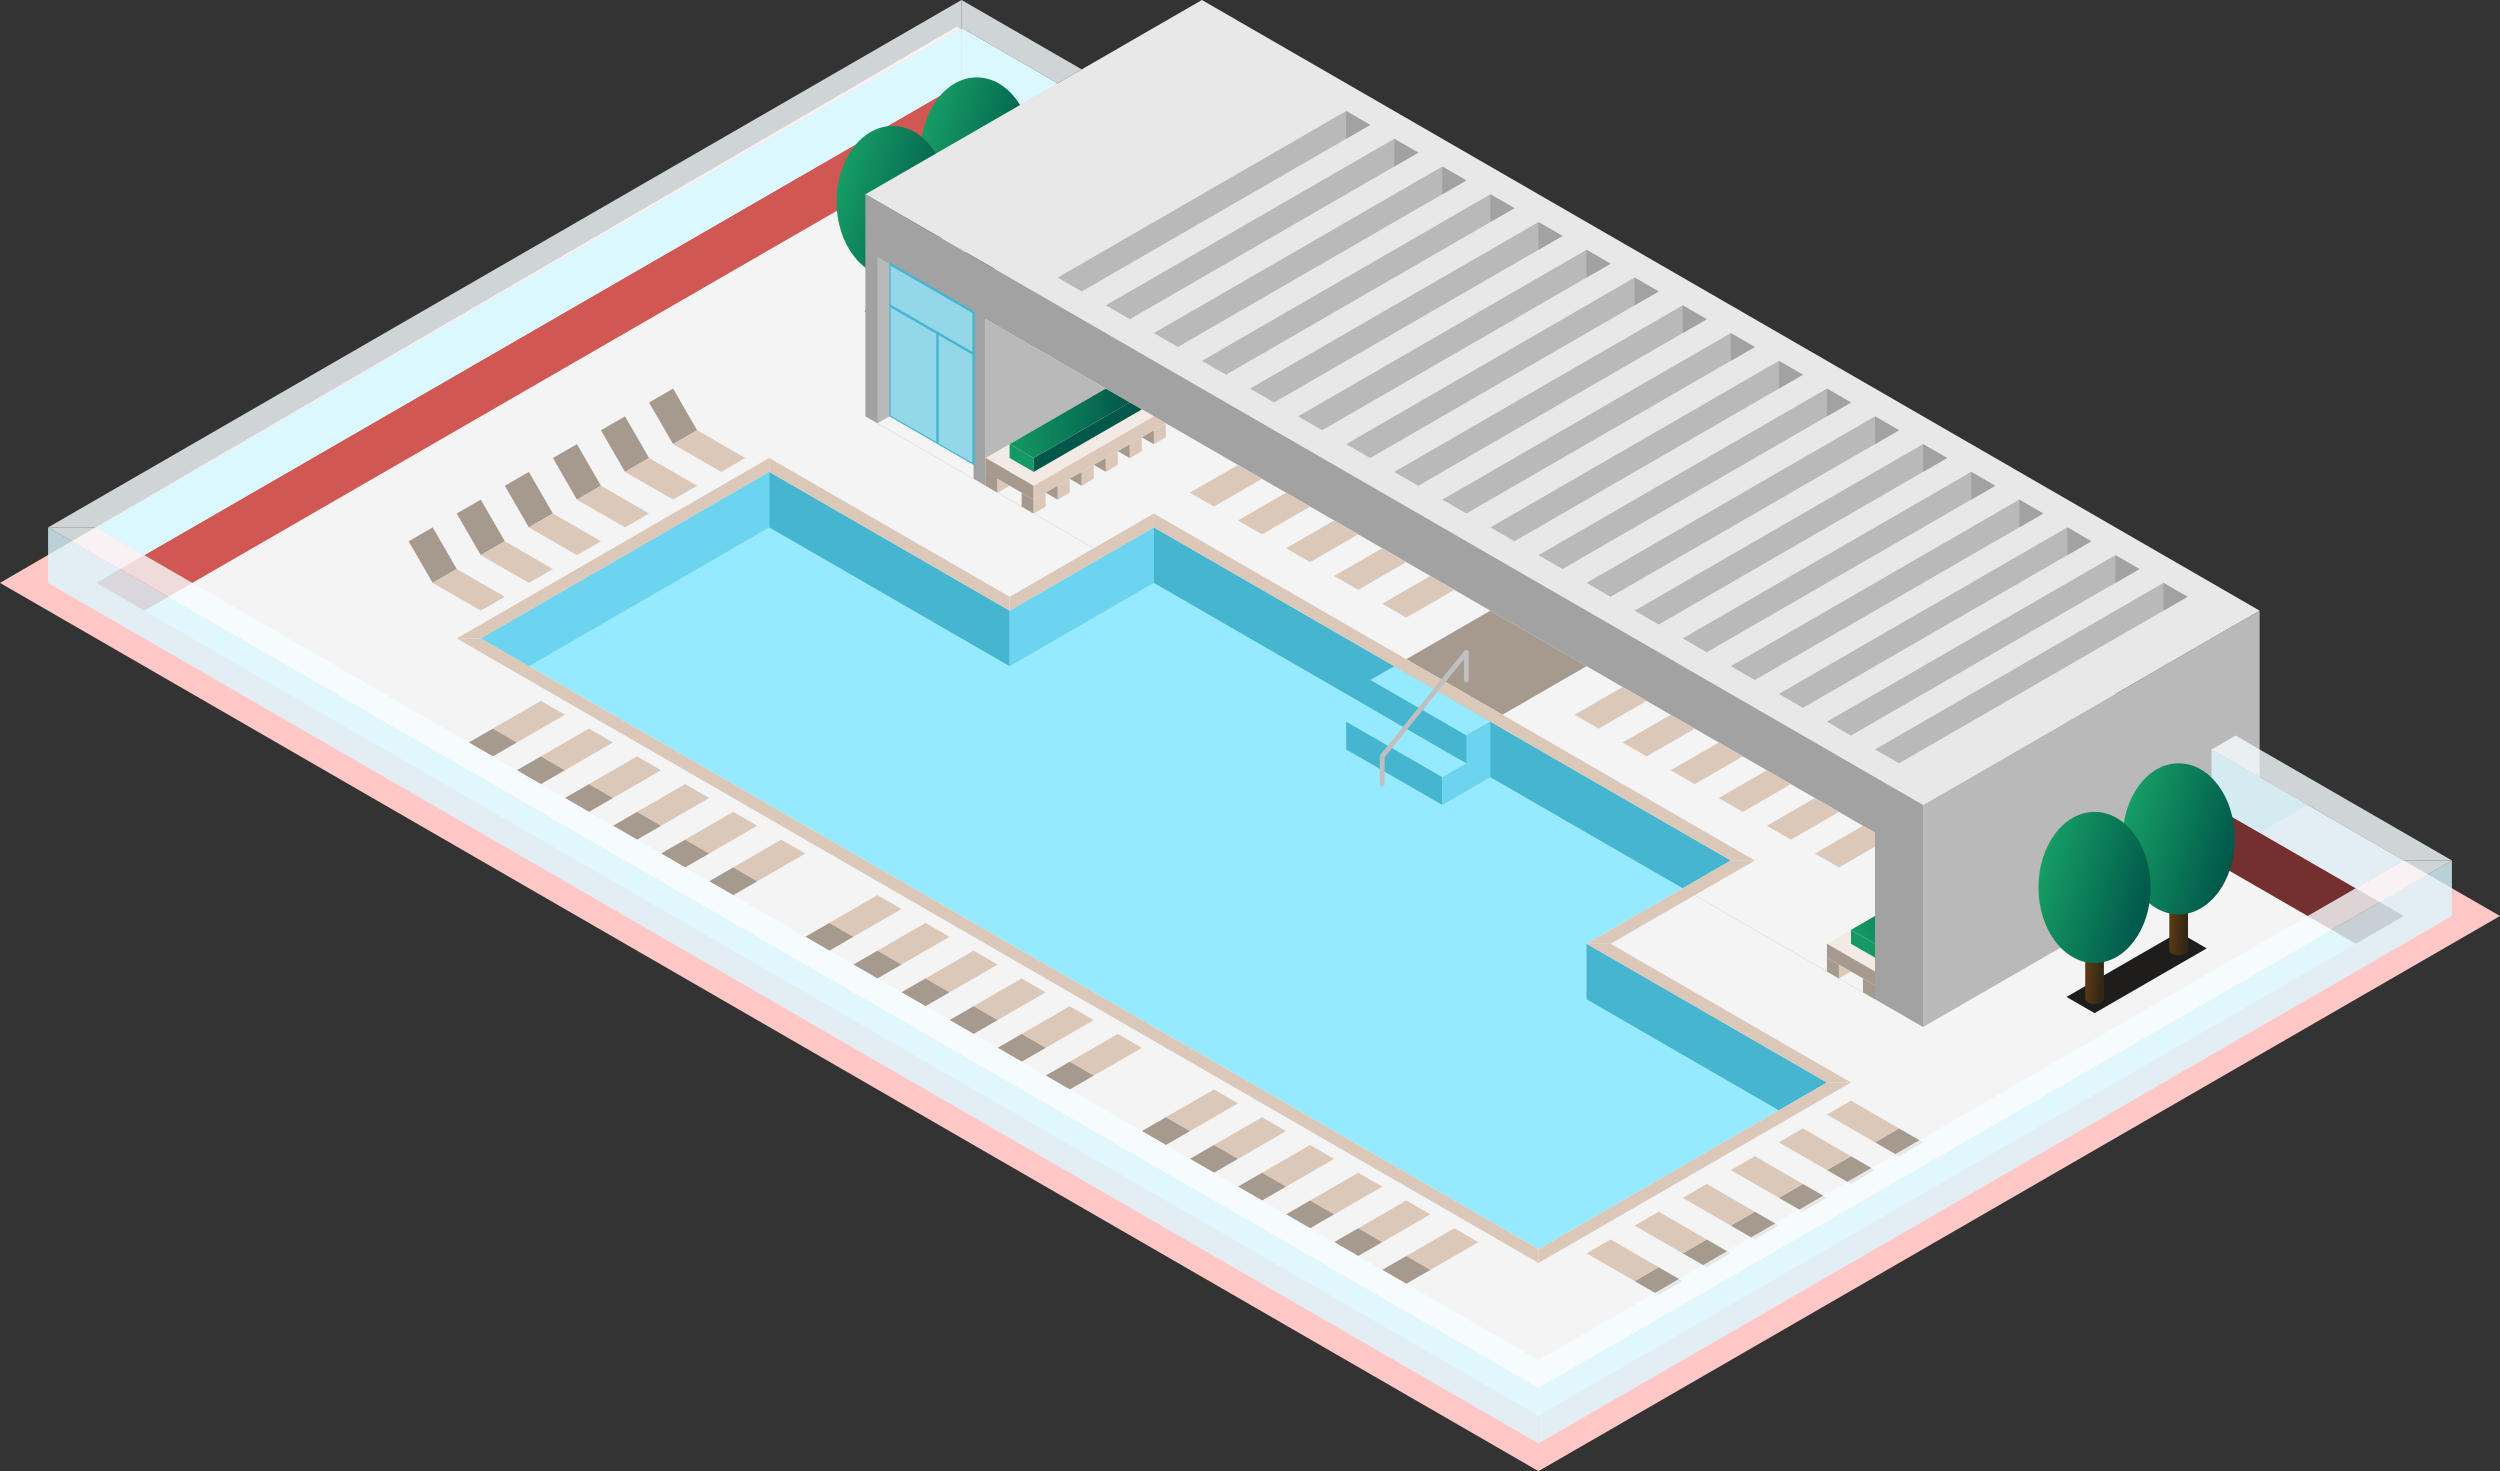 <svg id="Layer_1" data-name="Layer 1" xmlns="http://www.w3.org/2000/svg" xmlns:xlink="http://www.w3.org/1999/xlink" viewBox="0 0 260 152.998">
  <rect x="0" y="0" width="260" height="152.998" fill="#333333" stroke="none"/>
  <defs>
    <style>
      .top-light {
        fill: #ffc8c6;
      }

      .cls-1 {
        fill: #f4f4f4;
      }

      .exterior-R-prim {
        fill: #d05752;
      }

      .cls-2 {
        fill: #dbf8ff;
      }

      .cls-3 {
        opacity: 0.8;
      }

      .cls-4 {
        fill: #f6fdff;
      }

      .cls-5 {
        fill: #1e1d1c;
      }

      .cls-6 {
        fill: url(#linear-gradient);
      }

      .cls-7 {
        fill: url(#linear-gradient-2);
      }

      .cls-8 {
        fill: url(#linear-gradient-3);
      }

      .cls-9 {
        fill: url(#linear-gradient-4);
      }

      .cls-10 {
        fill: #b9b9b9;
      }

      .cls-11 {
        fill: #e8e8e8;
      }

      .cls-12 {
        fill: #a2a2a2;
      }

      .cls-13 {
        fill: #96eaff;
      }

      .cls-14 {
        fill: #46b5d0;
      }

      .cls-15 {
        fill: #6cd4ee;
      }

      .exterior-L-prim {
        fill: #73302e;
      }

      .cls-16 {
        fill: #a69a8e;
      }

      .cls-17 {
        fill: #dbc8b9;
      }

      .cls-18 {
        fill: url(#linear-gradient-5);
      }

      .cls-19 {
        fill: url(#linear-gradient-6);
      }

      .cls-20 {
        fill: url(#linear-gradient-7);
      }

      .cls-21 {
        fill: url(#linear-gradient-8);
      }

      .cls-22, .cls-29 {
        fill: none;
      }

      .cls-22 {
        stroke: #bfbfbf;
        stroke-width: 0.5px;
      }

      .cls-22, .cls-28 {
        stroke-linecap: round;
        stroke-linejoin: round;
      }

      .cls-23 {
        fill: #f2ebe5;
      }

      .cls-24 {
        fill: #149963;
      }

      .cls-25 {
        fill: #00574a;
      }

      .cls-26 {
        fill: url(#linear-gradient-9);
      }

      .cls-27 {
        fill: url(#linear-gradient-10);
      }

      .cls-28 {
        fill: #93d7e8;
      }

      .cls-28, .cls-29 {
        stroke: #46b5d0;
        stroke-width: 0.25px;
      }

      .cls-29 {
        stroke-linecap: square;
        stroke-miterlimit: 3;
      }
    </style>
    <linearGradient id="linear-gradient" x1="-612.12" y1="-287.669" x2="-611.145" y2="-287.445" gradientTransform="translate(-1087.593 -1427.224) rotate(180) scale(1.944 5.051)" gradientUnits="userSpaceOnUse">
      <stop offset="0" stop-color="#332716"/>
      <stop offset="1" stop-color="#603d16"/>
    </linearGradient>
    <linearGradient id="linear-gradient-2" x1="-533.643" y1="-310.104" x2="-532.717" y2="-309.733" gradientTransform="translate(-6118.469 -4854.689) rotate(180) scale(11.666 15.716)" gradientUnits="userSpaceOnUse">
      <stop offset="0" stop-color="#00564a"/>
      <stop offset="1" stop-color="#169d65"/>
    </linearGradient>
    <linearGradient id="linear-gradient-3" x1="-612.12" y1="-287.669" x2="-611.145" y2="-287.445" gradientTransform="translate(-1096.342 -1422.173) rotate(180) scale(1.944 5.051)" xlink:href="#linear-gradient"/>
    <linearGradient id="linear-gradient-4" x1="-533.643" y1="-310.104" x2="-532.717" y2="-309.733" gradientTransform="translate(-6127.219 -4849.638) rotate(180) scale(11.666 15.716)" xlink:href="#linear-gradient-2"/>
    <linearGradient id="linear-gradient-5" x1="-612.12" y1="-287.669" x2="-611.145" y2="-287.445" gradientTransform="translate(-962.593 -1355.89) rotate(180) scale(1.944 5.051)" xlink:href="#linear-gradient"/>
    <linearGradient id="linear-gradient-6" x1="-533.643" y1="-310.104" x2="-532.717" y2="-309.733" gradientTransform="translate(-5993.469 -4783.355) rotate(180) scale(11.666 15.716)" xlink:href="#linear-gradient-2"/>
    <linearGradient id="linear-gradient-7" x1="-612.12" y1="-287.669" x2="-611.145" y2="-287.445" gradientTransform="translate(-971.342 -1350.839) rotate(180) scale(1.944 5.051)" xlink:href="#linear-gradient"/>
    <linearGradient id="linear-gradient-8" x1="-533.643" y1="-310.104" x2="-532.717" y2="-309.733" gradientTransform="translate(-6002.219 -4778.304) rotate(180) scale(11.666 15.716)" xlink:href="#linear-gradient-2"/>
    <linearGradient id="linear-gradient-9" x1="-532.64" y1="-297.463" x2="-531.64" y2="-297.463" gradientTransform="translate(-6540.5 -2102.74) rotate(180) scale(12.5 7.217)" gradientUnits="userSpaceOnUse">
      <stop offset="0" stop-color="#00574a"/>
      <stop offset="0.983" stop-color="#149963"/>
    </linearGradient>
    <linearGradient id="linear-gradient-10" x1="-594.142" y1="-261.411" x2="-590.58" y2="-263.218" gradientTransform="translate(-1283 -662.226) rotate(180) scale(2.5 2.887)" xlink:href="#linear-gradient-9"/>
  </defs>
  <title>Artboard 9</title>
  <g id="Pool_Roof" data-name="Pool Roof">
    <path id="Path" class="top-light" d="M99.5,2.783,0,60.622l160,92.376,100-57.735Z"/>
    <path id="Path-2" data-name="Path" class="cls-1" d="M250,95.263,100,8.66,10,60.622l150,86.603Z"/>
    <path id="Path-3" data-name="Path" class="exterior-R-prim" d="M10,60.622,100,8.66v5.774L15,63.508Z"/>
    <path id="Path-4" data-name="Path" class="cls-2" d="M100,8.66V2.887L10,54.848l5,2.887Z"/>
    <g class="cls-3">
      <path id="Path-5" data-name="Path" class="cls-4" d="M10,54.848,100,2.887V0L5,54.848Z"/>
    </g>
    <path id="Path-6" data-name="Path" class="cls-2" d="M110,8.66,100,2.887V8.66l5,2.887Z"/>
    <g class="cls-3">
      <path id="Path-7" data-name="Path" class="cls-4" d="M100,2.887,110,8.66l2.5-1.443L100,0Z"/>
    </g>
    <path id="Path-8" data-name="Path" class="exterior-R-prim" d="M105,11.547l-5,2.887V8.66Z"/>
    <g id="Group">
      <path id="Path-9" data-name="Path" class="cls-5" d="M101.582,25.613,89.916,32.349l2.917,1.684,11.666-6.735Z"/>
      <g id="Group-2" data-name="Group">
        <g id="Group-3" data-name="Group">
          <path id="Compound_Shape" data-name="Compound Shape" class="cls-6" d="M100.61,27.46V22.97h1.944v4.49h0c0,.31-.436.561-.972.561s-.972-.252-.972-.561Z"/>
          <ellipse id="Ellipse" class="cls-7" cx="101.582" cy="15.909" rx="5.833" ry="7.858"/>
        </g>
        <g id="Group-4" data-name="Group">
          <path id="Compound_Shape-2" data-name="Compound Shape" class="cls-8" d="M91.861,32.511v-4.49H93.805v4.49h0c0,.31-.436.561-.972.561s-.972-.252-.972-.561Z"/>
          <ellipse id="Ellipse-2" data-name="Ellipse" class="cls-9" cx="92.833" cy="20.961" rx="5.833" ry="7.858"/>
        </g>
      </g>
    </g>
    <path id="Path-10" data-name="Path" class="cls-10" d="M235,63.508,200,83.716V106.81l35-20.207Z"/>
    <path id="Path-11" data-name="Path" class="cls-11" d="M235,63.508,200,83.716,90,20.207,125,0Z"/>
    <path id="Path-12" data-name="Path" class="cls-12" d="M200,83.716,90,20.207v23.094L200,106.81Z"/>
    <path id="Path-13" data-name="Path" class="cls-1" d="M102.5,33.198,195,86.603v17.32L102.5,50.518Z"/>
    <path id="Path-14" data-name="Path" class="cls-10" d="M102.5,50.518v-17.32l15,8.66Z"/>
    <path id="Path-15" data-name="Path" class="cls-13" d="M120,54.848l-15,8.66L80,49.075,50,66.395l110,63.509,30-17.32L165,98.15l15-8.66Z"/>
    <path id="Path-16" data-name="Path" class="cls-14" d="M105,63.508V69.282L80,54.848V49.075Z"/>
    <path id="Path-17" data-name="Path" class="cls-15" d="M105,63.508V69.282l15-8.66V54.848Z"/>
    <path id="Path-18" data-name="Path" class="cls-14" d="M180,89.489,120,54.848v5.774L175,92.376Z"/>
    <path id="Path-19" data-name="Path" class="cls-14" d="M190,112.583l-5,2.887-20-11.547V98.15Z"/>
    <path id="Path-20" data-name="Path" class="cls-15" d="M55,69.282l-5-2.887L80,49.075v5.774Z"/>
    <path id="Path-21" data-name="Path" class="exterior-L-prim" d="M245,98.15l5-2.887-20-11.547v5.774Z"/>
    <g id="Group-5" data-name="Group">
      <path id="Path-22" data-name="Path" class="cls-16" d="M67.5,41.858,70,40.414l2.5,4.33L70,46.188Z"/>
      <path id="Path-23" data-name="Path" class="cls-17" d="M77.5,47.631l-5-2.887L70,46.188l5,2.887Z"/>
    </g>
    <g id="Group-6" data-name="Group">
      <path id="Path-24" data-name="Path" class="cls-16" d="M190,121.687l2.5-1.443,2.5,1.443-2.5,1.443Z"/>
      <path id="Path-25" data-name="Path" class="cls-17" d="M185,118.8l5,2.887,2.5-1.443-5-2.887Z"/>
    </g>
    <g id="Group-7" data-name="Group">
      <path id="Path-26" data-name="Path" class="cls-16" d="M175,130.347l2.5-1.443,2.5,1.443-2.5,1.443Z"/>
      <path id="Path-27" data-name="Path" class="cls-17" d="M170,127.46l5,2.887,2.5-1.443-5-2.887Z"/>
    </g>
    <g id="Group-8" data-name="Group">
      <path id="Path-28" data-name="Path" class="cls-16" d="M185,124.574l2.5-1.443,2.5,1.443-2.5,1.443Z"/>
      <path id="Path-29" data-name="Path" class="cls-17" d="M180,121.687l5,2.887,2.5-1.443-5-2.887Z"/>
    </g>
    <g id="Group-9" data-name="Group">
      <path id="Path-30" data-name="Path" class="cls-16" d="M170,133.234l2.5-1.443,2.5,1.443-2.5,1.443Z"/>
      <path id="Path-31" data-name="Path" class="cls-17" d="M165,130.347l5,2.887,2.5-1.443-5-2.887Z"/>
    </g>
    <g id="Group-10" data-name="Group">
      <path id="Path-32" data-name="Path" class="cls-16" d="M200,118.8l-2.5,1.443L195,118.8l2.5-1.443Z"/>
      <path id="Path-33" data-name="Path" class="cls-17" d="M192.5,114.47l5,2.887L195,118.8l-5-2.887Z"/>
    </g>
    <g id="Group-11" data-name="Group">
      <path id="Path-34" data-name="Path" class="cls-16" d="M185,127.46l-2.5,1.443L180,127.46l2.5-1.443Z"/>
      <path id="Path-35" data-name="Path" class="cls-17" d="M177.5,123.13l5,2.887L180,127.46l-5-2.887Z"/>
    </g>
    <g id="Group-12" data-name="Group">
      <path id="Path-36" data-name="Path" class="cls-16" d="M52.5,50.518,55,49.075l2.5,4.33L55,54.848Z"/>
      <path id="Path-37" data-name="Path" class="cls-17" d="M62.5,56.292l-5-2.887L55,54.848l5,2.887Z"/>
    </g>
    <g id="Group-13" data-name="Group">
      <path id="Path-38" data-name="Path" class="cls-16" d="M62.5,44.745,65,43.301l2.5,4.33L65,49.075Z"/>
      <path id="Path-39" data-name="Path" class="cls-17" d="M72.5,50.518l-5-2.887L65,49.075l5,2.887Z"/>
    </g>
    <g id="Group-14" data-name="Group">
      <path id="Path-40" data-name="Path" class="cls-16" d="M47.5,53.405,50,51.962l2.5,4.33L50,57.735Z"/>
      <path id="Path-41" data-name="Path" class="cls-17" d="M57.5,59.178l-5-2.887L50,57.735l5,2.887Z"/>
    </g>
    <g id="Group-15" data-name="Group">
      <path id="Path-42" data-name="Path" class="cls-16" d="M57.5,47.631,60,46.188l2.5,4.33L60,51.962Z"/>
      <path id="Path-43" data-name="Path" class="cls-17" d="M67.5,53.405l-5-2.887L60,51.962l5,2.887Z"/>
    </g>
    <g id="Group-16" data-name="Group">
      <path id="Path-44" data-name="Path" class="cls-16" d="M42.5,56.292,45,54.848l2.5,4.33L45,60.622Z"/>
      <path id="Path-45" data-name="Path" class="cls-17" d="M52.5,62.065l-5-2.887L45,60.622l5,2.887Z"/>
    </g>
    <path id="Path-46" data-name="Path" class="cls-13" d="M145,69.282l-2.5,1.443,10,5.774,2.5-1.443Z"/>
    <path id="Path-47" data-name="Path" class="cls-13" d="M142.5,73.612,140,75.055l10,5.774,2.5-1.443Z"/>
    <path id="Path-48" data-name="Path" class="cls-14" d="M142.5,73.612V70.725l10,5.774v2.887Z"/>
    <path id="Path-49" data-name="Path" class="cls-14" d="M140,75.055v2.887l10,5.774V80.829Z"/>
    <path id="Path-50" data-name="Path" class="cls-15" d="M155,75.055l-2.5,1.443v2.887L150,80.829v2.887l5-2.887Z"/>
    <path id="Path-51" data-name="Path" class="cls-10" d="M240,83.716l-5-2.887-5,2.887,5,2.887Z"/>
    <g id="Group-17" data-name="Group">
      <g id="Group-18" data-name="Group">
        <path id="Path-52" data-name="Path" class="cls-17" d="M151.25,127.739l-5,2.887,2.5,1.443,5-2.887Z"/>
        <path id="Path-53" data-name="Path" class="cls-16" d="M148.75,132.069l-2.5-1.443-2.5,1.443,2.5,1.443Z"/>
      </g>
      <g id="Group-19" data-name="Group">
        <path id="Path-54" data-name="Path" class="cls-17" d="M136.25,119.079l-5,2.887,2.5,1.443,5-2.887Z"/>
        <path id="Path-55" data-name="Path" class="cls-16" d="M133.75,123.409l-2.5-1.443-2.5,1.443,2.5,1.443Z"/>
      </g>
      <g id="Group-20" data-name="Group">
        <g id="Group-21" data-name="Group">
          <path id="Path-56" data-name="Path" class="cls-17" d="M146.25,124.852l-5,2.887,2.5,1.443,5-2.887Z"/>
          <path id="Path-57" data-name="Path" class="cls-16" d="M143.75,129.182l-2.5-1.443-2.5,1.443,2.5,1.443Z"/>
        </g>
      </g>
      <g id="Group-22" data-name="Group">
        <g id="Group-23" data-name="Group">
          <path id="Path-58" data-name="Path" class="cls-17" d="M131.25,116.192l-5,2.887,2.5,1.443,5-2.887Z"/>
          <path id="Path-59" data-name="Path" class="cls-16" d="M128.75,120.522l-2.5-1.443-2.5,1.443,2.5,1.443Z"/>
        </g>
      </g>
      <g id="Group-24" data-name="Group">
        <g id="Group-25" data-name="Group">
          <path id="Path-60" data-name="Path" class="cls-17" d="M141.25,121.965l-5,2.887,2.5,1.443,5-2.887Z"/>
          <path id="Path-61" data-name="Path" class="cls-16" d="M138.75,126.295l-2.5-1.443-2.5,1.443,2.5,1.443Z"/>
        </g>
      </g>
      <g id="Group-26" data-name="Group">
        <g id="Group-27" data-name="Group">
          <path id="Path-62" data-name="Path" class="cls-17" d="M126.25,113.305l-5,2.887,2.5,1.443,5-2.887Z"/>
          <path id="Path-63" data-name="Path" class="cls-16" d="M123.75,117.635l-2.5-1.443-2.5,1.443,2.5,1.443Z"/>
        </g>
      </g>
    </g>
    <g id="Group-28" data-name="Group">
      <g id="Group-29" data-name="Group">
        <path id="Path-64" data-name="Path" class="cls-17" d="M166.25,75.777l5-2.887-2.5-1.443-5,2.887Z"/>
      </g>
      <g id="Group-30" data-name="Group">
        <path id="Path-65" data-name="Path" class="cls-17" d="M181.25,84.437l5-2.887-2.5-1.443-5,2.887Z"/>
      </g>
      <g id="Group-31" data-name="Group">
        <g id="Group-32" data-name="Group">
          <path id="Path-66" data-name="Path" class="cls-17" d="M171.25,78.664l5-2.887-2.5-1.443-5,2.887Z"/>
        </g>
      </g>
      <g id="Group-33" data-name="Group">
        <g id="Group-34" data-name="Group">
          <path id="Path-67" data-name="Path" class="cls-17" d="M186.25,87.324l5-2.887-2.5-1.443-5,2.887Z"/>
        </g>
      </g>
      <g id="Group-35" data-name="Group">
        <g id="Group-36" data-name="Group">
          <path id="Path-68" data-name="Path" class="cls-17" d="M176.25,81.551l5-2.887-2.5-1.443-5,2.887Z"/>
        </g>
      </g>
      <g id="Group-37" data-name="Group">
        <g id="Group-38" data-name="Group">
          <path id="Path-69" data-name="Path" class="cls-17" d="M191.25,90.211l3.75-2.165V86.603l-1.25-.722-5,2.887Z"/>
        </g>
      </g>
    </g>
    <g id="Group-39" data-name="Group">
      <g id="Group-40" data-name="Group">
        <path id="Path-70" data-name="Path" class="cls-17" d="M136.25,58.457l5-2.887-2.5-1.443-5,2.887Z"/>
      </g>
      <g id="Group-41" data-name="Group">
        <g id="Group-42" data-name="Group">
          <path id="Path-71" data-name="Path" class="cls-17" d="M126.25,52.683l5-2.887-2.5-1.443-5,2.887Z"/>
        </g>
      </g>
      <g id="Group-43" data-name="Group">
        <g id="Group-44" data-name="Group">
          <path id="Path-72" data-name="Path" class="cls-17" d="M141.25,61.343l5-2.887-2.5-1.443-5,2.887Z"/>
        </g>
      </g>
      <g id="Group-45" data-name="Group">
        <g id="Group-46" data-name="Group">
          <path id="Path-73" data-name="Path" class="cls-17" d="M131.25,55.57l5-2.887-2.5-1.443-5,2.887Z"/>
        </g>
      </g>
      <g id="Group-47" data-name="Group">
        <g id="Group-48" data-name="Group">
          <path id="Path-74" data-name="Path" class="cls-17" d="M146.25,64.23l5-2.887L148.75,59.9l-5,2.887Z"/>
        </g>
      </g>
    </g>
    <g id="Group-49" data-name="Group">
      <g id="Group-50" data-name="Group">
        <path id="Path-75" data-name="Path" class="cls-17" d="M91.25,93.098l-5,2.887,2.5,1.443,5-2.887Z"/>
        <path id="Path-76" data-name="Path" class="cls-16" d="M88.75,97.428l-2.5-1.443-2.5,1.443,2.5,1.443Z"/>
      </g>
      <g id="Group-51" data-name="Group">
        <path id="Path-77" data-name="Path" class="cls-17" d="M106.25,101.758l-5,2.887,2.5,1.443,5-2.887Z"/>
        <path id="Path-78" data-name="Path" class="cls-16" d="M103.75,106.088l-2.5-1.443-2.5,1.443,2.5,1.443Z"/>
      </g>
      <g id="Group-52" data-name="Group">
        <g id="Group-53" data-name="Group">
          <path id="Path-79" data-name="Path" class="cls-17" d="M116.25,107.531l-5,2.887,2.5,1.443,5-2.887Z"/>
          <path id="Path-80" data-name="Path" class="cls-16" d="M113.75,111.862l-2.5-1.443-2.5,1.443,2.5,1.443Z"/>
        </g>
      </g>
      <g id="Group-54" data-name="Group">
        <g id="Group-55" data-name="Group">
          <path id="Path-81" data-name="Path" class="cls-17" d="M101.25,98.871l-5,2.887,2.5,1.443,5-2.887Z"/>
          <path id="Path-82" data-name="Path" class="cls-16" d="M98.75,103.201l-2.5-1.443-2.5,1.443,2.5,1.443Z"/>
        </g>
      </g>
      <g id="Group-56" data-name="Group">
        <g id="Group-57" data-name="Group">
          <path id="Path-83" data-name="Path" class="cls-17" d="M111.25,104.645l-5,2.887,2.5,1.443,5-2.887Z"/>
          <path id="Path-84" data-name="Path" class="cls-16" d="M108.75,108.975l-2.5-1.443-2.5,1.443,2.5,1.443Z"/>
        </g>
      </g>
      <g id="Group-58" data-name="Group">
        <g id="Group-59" data-name="Group">
          <path id="Path-85" data-name="Path" class="cls-17" d="M96.25,95.984l-5,2.887,2.5,1.443,5-2.887Z"/>
          <path id="Path-86" data-name="Path" class="cls-16" d="M93.75,100.315l-2.5-1.443-2.5,1.443,2.5,1.443Z"/>
        </g>
      </g>
    </g>
    <g id="Group-60" data-name="Group">
      <g id="Group-61" data-name="Group">
        <path id="Path-87" data-name="Path" class="cls-17" d="M61.25,75.777l-5,2.887,2.5,1.443,5-2.887Z"/>
        <path id="Path-88" data-name="Path" class="cls-16" d="M58.75,80.107l-2.5-1.443-2.5,1.443,2.5,1.443Z"/>
      </g>
      <g id="Group-62" data-name="Group">
        <path id="Path-89" data-name="Path" class="cls-17" d="M76.25,84.437l-5,2.887,2.5,1.443,5-2.887Z"/>
        <path id="Path-90" data-name="Path" class="cls-16" d="M73.75,88.768l-2.5-1.443-2.5,1.443,2.5,1.443Z"/>
      </g>
      <g id="Group-63" data-name="Group">
        <g id="Group-64" data-name="Group">
          <path id="Path-91" data-name="Path" class="cls-17" d="M56.25,72.89l-5,2.887,2.5,1.443,5-2.887Z"/>
          <path id="Path-92" data-name="Path" class="cls-16" d="M53.75,77.221l-2.5-1.443-2.5,1.443,2.5,1.443Z"/>
        </g>
      </g>
      <g id="Group-65" data-name="Group">
        <g id="Group-66" data-name="Group">
          <path id="Path-93" data-name="Path" class="cls-17" d="M71.25,81.551l-5,2.887,2.5,1.443,5-2.887Z"/>
          <path id="Path-94" data-name="Path" class="cls-16" d="M68.75,85.881l-2.5-1.443-2.5,1.443,2.5,1.443Z"/>
        </g>
      </g>
      <g id="Group-67" data-name="Group">
        <g id="Group-68" data-name="Group">
          <path id="Path-95" data-name="Path" class="cls-17" d="M81.25,87.324l-5,2.887,2.5,1.443,5-2.887Z"/>
          <path id="Path-96" data-name="Path" class="cls-16" d="M78.75,91.654l-2.5-1.443-2.5,1.443,2.5,1.443Z"/>
        </g>
      </g>
      <g id="Group-69" data-name="Group">
        <g id="Group-70" data-name="Group">
          <path id="Path-97" data-name="Path" class="cls-17" d="M66.25,78.664l-5,2.887,2.5,1.443,5-2.887Z"/>
          <path id="Path-98" data-name="Path" class="cls-16" d="M63.75,82.994l-2.5-1.443-2.5,1.443,2.5,1.443Z"/>
        </g>
      </g>
    </g>
    <g class="cls-3">
      <path id="Path-99" data-name="Path" class="cls-2" d="M160,144.338,5,54.848v5.774L160,150.111Z"/>
    </g>
    <g class="cls-3">
      <path id="Path-100" data-name="Path" class="cls-4" d="M160,141.451v2.887L5,54.848h5Z"/>
    </g>
    <g class="cls-3">
      <path id="Path-101" data-name="Path" class="cls-2" d="M160,150.111v-5.774l95-54.848v5.774Z"/>
    </g>
    <path id="Path-102" data-name="Path" class="cls-16" d="M146.25,68.56,155,63.508l10,5.774-8.75,5.052Z"/>
    <g class="cls-3">
      <path id="Path-103" data-name="Path" class="cls-4" d="M160,144.338l95-54.848h-5l-90,51.962Z"/>
    </g>
    <g class="cls-3">
      <path id="Path-104" data-name="Path" class="cls-2" d="M245,92.376l5-2.887-20-11.547v5.774"/>
    </g>
    <g class="cls-3">
      <path id="Path-105" data-name="Path" class="cls-4" d="M250,89.489l-20-11.547,2.5-1.443,22.5,12.99Z"/>
    </g>
    <g id="Group-71" data-name="Group">
      <path id="Path-106" data-name="Path" class="cls-5" d="M226.582,96.947l-11.666,6.735,2.917,1.684,11.666-6.735Z"/>
      <g id="Group-72" data-name="Group">
        <g id="Group-73" data-name="Group">
          <path id="Compound_Shape-3" data-name="Compound Shape" class="cls-18" d="M225.61,98.793v-4.49h1.944v4.49h0c0,.31-.436.561-.972.561s-.972-.252-.972-.561Z"/>
          <ellipse id="Ellipse-3" data-name="Ellipse" class="cls-19" cx="226.582" cy="87.243" rx="5.833" ry="7.858"/>
        </g>
        <g id="Group-74" data-name="Group">
          <path id="Compound_Shape-4" data-name="Compound Shape" class="cls-20" d="M216.861,103.845v-4.49h1.944v4.49h0c0,.31-.436.561-.972.561s-.972-.252-.972-.561Z"/>
          <ellipse id="Ellipse-4" data-name="Ellipse" class="cls-21" cx="217.833" cy="92.295" rx="5.833" ry="7.858"/>
        </g>
      </g>
    </g>
    <g id="Group-75" data-name="Group">
      <path id="Path-107" data-name="Path" class="cls-17" d="M47.5,66.395H50l110,63.509v1.443Z"/>
      <path id="Path-108" data-name="Path" class="cls-17" d="M160,129.904v1.443l32.5-18.764H190Z"/>
      <path id="Path-109" data-name="Path" class="cls-17" d="M50,66.395H47.5L80,47.631v1.443Z"/>
      <path id="Path-110" data-name="Path" class="cls-17" d="M190,112.583,165,98.15h2.5l25,14.434Z"/>
      <path id="Path-111" data-name="Path" class="cls-17" d="M165,98.15h2.5l15-8.66H180Z"/>
      <path id="Path-112" data-name="Path" class="cls-17" d="M80,49.075V47.631l25,14.434v1.443Z"/>
      <path id="Path-113" data-name="Path" class="cls-17" d="M180,89.489,120,54.848V53.405l62.5,36.084Z"/>
      <path id="Path-114" data-name="Path" class="cls-17" d="M105,63.508l15-8.66V53.405l-15,8.66Z"/>
    </g>
    <path id="Path-115" data-name="Path" class="cls-22" d="M152.5,70.725V67.839l-8.75,10.825v2.887"/>
    <g id="Group-76" data-name="Group">
      <path id="Path-116" data-name="Path" class="cls-16" d="M103.75,51.24V49.796l-1.25-.722v1.443Z"/>
      <path id="Path-117" data-name="Path" class="cls-17" d="M105,50.518l-1.25.722V49.796h0Z"/>
      <path id="Path-118" data-name="Path" class="cls-23" d="M120,43.301l-5-2.887-12.5,7.217,5,2.887Z"/>
      <path id="Path-119" data-name="Path" class="cls-16" d="M107.5,51.962V50.518l-5-2.887v1.443Z"/>
      <path id="Path-120" data-name="Path" class="cls-17" d="M107.5,50.518v1.443l13.75-7.939L120,43.301Z"/>
      <path id="Path-121" data-name="Path" class="cls-16" d="M107.5,53.405V51.962l-1.25-.722v1.443Z"/>
      <path id="Path-122" data-name="Path" class="cls-16" d="M112.5,50.518V49.075l-1.25.722Z"/>
      <path id="Path-123" data-name="Path" class="cls-16" d="M117.5,47.644V46.2l-1.25.722Z"/>
      <path id="Path-124" data-name="Path" class="cls-17" d="M111.25,49.796l-1.25.722v1.443l1.25-.722Z"/>
      <path id="Path-125" data-name="Path" class="cls-17" d="M116.25,46.91l-1.25.722v1.443l1.25-.722Z"/>
      <path id="Path-126" data-name="Path" class="cls-17" d="M121.25,44.035,120,44.757V46.2l1.25-.722Z"/>
      <path id="Path-127" data-name="Path" class="cls-16" d="M110,50.518v1.443l-1.25-.722Z"/>
      <path id="Path-128" data-name="Path" class="cls-16" d="M115,47.631v1.443l-1.25-.722Z"/>
      <path id="Path-129" data-name="Path" class="cls-16" d="M120,44.757V46.2l-1.25-.722Z"/>
      <path id="Path-130" data-name="Path" class="cls-17" d="M107.5,51.962l1.25-.722v1.443l-1.25.722Z"/>
      <path id="Path-131" data-name="Path" class="cls-17" d="M112.5,49.075l1.25-.722v1.443l-1.25.722Z"/>
      <path id="Path-132" data-name="Path" class="cls-17" d="M117.5,46.2l1.25-.722V46.922l-1.25.722Z"/>
      <path id="Path-133" data-name="Path" class="cls-24" d="M105,47.631V46.188l2.5,1.443v1.443Z"/>
      <path id="Path-134" data-name="Path" class="cls-25" d="M107.5,49.075V47.631l10-5.774,1.25.722Z"/>
      <path id="Path-135" data-name="Path" class="cls-26" d="M107.5,47.631l10-5.774L115,40.414,105,46.188Z"/>
    </g>
    <g id="Group-77" data-name="Group">
      <path id="Path-136" data-name="Path" class="cls-16" d="M191.25,101.758v-1.443L190,99.593v1.443Z"/>
      <path id="Path-137" data-name="Path" class="cls-17" d="M192.5,101.036l-1.25.722v-1.443h0Z"/>
      <path id="Path-138" data-name="Path" class="cls-23" d="M195,101.036V95.263L190,98.15l5,2.887Z"/>
      <path id="Path-139" data-name="Path" class="cls-16" d="M195,102.48v-1.443L190,98.15v1.443Z"/>
      <path id="Path-140" data-name="Path" class="cls-16" d="M195,103.923V102.48l-1.25-.722v1.443Z"/>
      <path id="Path-141" data-name="Path" class="cls-24" d="M192.5,98.15V96.706L195,98.15v1.443Z"/>
      <path id="Path-142" data-name="Path" class="cls-27" d="M195,98.15h0V95.263l-2.5,1.443Z"/>
    </g>
    <g id="Group-78" data-name="Group">
      <path id="Path-143" data-name="Path" class="cls-10" d="M225,60.622,195,77.942l2.5,1.443,30-17.32Z"/>
      <path id="Path-144" data-name="Path" class="cls-12" d="M227.5,62.065,225,60.622v2.887Z"/>
    </g>
    <g id="Group-79" data-name="Group">
      <path id="Path-145" data-name="Path" class="cls-10" d="M185,37.528l-30,17.32,2.5,1.443,30-17.32Z"/>
      <path id="Path-146" data-name="Path" class="cls-12" d="M187.5,38.971,185,37.528v2.887Z"/>
    </g>
    <g id="Group-80" data-name="Group">
      <path id="Path-147" data-name="Path" class="cls-10" d="M205,49.075,175,66.395l2.5,1.443,30-17.32Z"/>
      <path id="Path-148" data-name="Path" class="cls-12" d="M207.5,50.518,205,49.075v2.887Z"/>
    </g>
    <g id="Group-81" data-name="Group">
      <path id="Path-149" data-name="Path" class="cls-10" d="M165,25.981,135,43.301l2.5,1.443,30-17.32Z"/>
      <path id="Path-150" data-name="Path" class="cls-12" d="M167.5,27.424,165,25.981v2.887Z"/>
    </g>
    <g id="Group-82" data-name="Group">
      <path id="Path-151" data-name="Path" class="cls-10" d="M215,54.848,185,72.169l2.5,1.443,30-17.32Z"/>
      <path id="Path-152" data-name="Path" class="cls-12" d="M217.5,56.292,215,54.848V57.735Z"/>
    </g>
    <g id="Group-83" data-name="Group">
      <path id="Path-153" data-name="Path" class="cls-10" d="M175,31.754,145,49.075l2.5,1.443,30-17.32Z"/>
      <path id="Path-154" data-name="Path" class="cls-12" d="M177.5,33.198,175,31.754V34.641Z"/>
    </g>
    <g id="Group-84" data-name="Group">
      <path id="Path-155" data-name="Path" class="cls-10" d="M195,43.301,165,60.622l2.5,1.443,30-17.32Z"/>
      <path id="Path-156" data-name="Path" class="cls-12" d="M197.5,44.745,195,43.301V46.188Z"/>
    </g>
    <g id="Group-85" data-name="Group">
      <path id="Path-157" data-name="Path" class="cls-10" d="M155,20.207,125,37.528l2.5,1.443,30-17.32Z"/>
      <path id="Path-158" data-name="Path" class="cls-12" d="M157.5,21.651,155,20.207V23.094Z"/>
    </g>
    <g id="Group-86" data-name="Group">
      <path id="Path-159" data-name="Path" class="cls-10" d="M150,17.32,120,34.641l2.5,1.443,30-17.32Z"/>
      <path id="Path-160" data-name="Path" class="cls-12" d="M152.5,18.764,150,17.32v2.887Z"/>
    </g>
    <g id="Group-87" data-name="Group">
      <path id="Path-161" data-name="Path" class="cls-10" d="M140,11.547,110,28.867l2.5,1.443,30-17.32Z"/>
      <path id="Path-162" data-name="Path" class="cls-12" d="M142.5,12.99,140,11.547v2.887Z"/>
    </g>
    <g id="Group-88" data-name="Group">
      <path id="Path-163" data-name="Path" class="cls-10" d="M145,14.434,115,31.754l2.5,1.443,30-17.32Z"/>
      <path id="Path-164" data-name="Path" class="cls-12" d="M147.5,15.877,145,14.434v2.887Z"/>
    </g>
    <g id="Group-89" data-name="Group">
      <path id="Path-165" data-name="Path" class="cls-10" d="M220,57.735l-30,17.32,2.5,1.443,30-17.32Z"/>
      <path id="Path-166" data-name="Path" class="cls-12" d="M222.5,59.178,220,57.735v2.887Z"/>
    </g>
    <g id="Group-90" data-name="Group">
      <path id="Path-167" data-name="Path" class="cls-10" d="M180,34.641,150,51.962l2.5,1.443,30-17.32Z"/>
      <path id="Path-168" data-name="Path" class="cls-12" d="M182.5,36.084,180,34.641v2.887Z"/>
    </g>
    <g id="Group-91" data-name="Group">
      <path id="Path-169" data-name="Path" class="cls-10" d="M200,46.188l-30,17.32,2.5,1.443,30-17.32Z"/>
      <path id="Path-170" data-name="Path" class="cls-12" d="M202.5,47.631,200,46.188v2.887Z"/>
    </g>
    <g id="Group-92" data-name="Group">
      <path id="Path-171" data-name="Path" class="cls-10" d="M160,23.094l-30,17.32,2.5,1.443,30-17.32Z"/>
      <path id="Path-172" data-name="Path" class="cls-12" d="M162.5,24.537,160,23.094v2.887Z"/>
    </g>
    <g id="Group-93" data-name="Group">
      <path id="Path-173" data-name="Path" class="cls-10" d="M210,51.962l-30,17.32,2.5,1.443,30-17.32Z"/>
      <path id="Path-174" data-name="Path" class="cls-12" d="M212.5,53.405,210,51.962v2.887Z"/>
    </g>
    <g id="Group-94" data-name="Group">
      <path id="Path-175" data-name="Path" class="cls-10" d="M170,28.867,140,46.188l2.5,1.443,30-17.32Z"/>
      <path id="Path-176" data-name="Path" class="cls-12" d="M172.5,30.311,170,28.867v2.887Z"/>
    </g>
    <g id="Group-95" data-name="Group">
      <path id="Path-177" data-name="Path" class="cls-10" d="M190,40.414,160,57.735l2.5,1.443,30-17.32Z"/>
      <path id="Path-178" data-name="Path" class="cls-12" d="M192.5,41.858,190,40.414v2.887Z"/>
    </g>
    <path id="Path-179" data-name="Path" class="cls-28" d="M92.5,43.301V27.424l8.75,5.052V48.353Z"/>
    <line id="Path-180" data-name="Path" class="cls-29" x1="92.5" y1="31.754" x2="101.25" y2="36.806"/>
    <line id="Path-181" data-name="Path" class="cls-29" x1="97.5" y1="34.641" x2="97.5" y2="46.188"/>
    <path id="Path-182" data-name="Path" class="cls-10" d="M92.5,27.424V43.301l-1.25.722v-17.32Z"/>
    <path id="Path-183" data-name="Path" class="cls-1" d="M91.25,44.023l1.25-.722,8.75,5.052v1.443Z"/>
  </g>
</svg>
